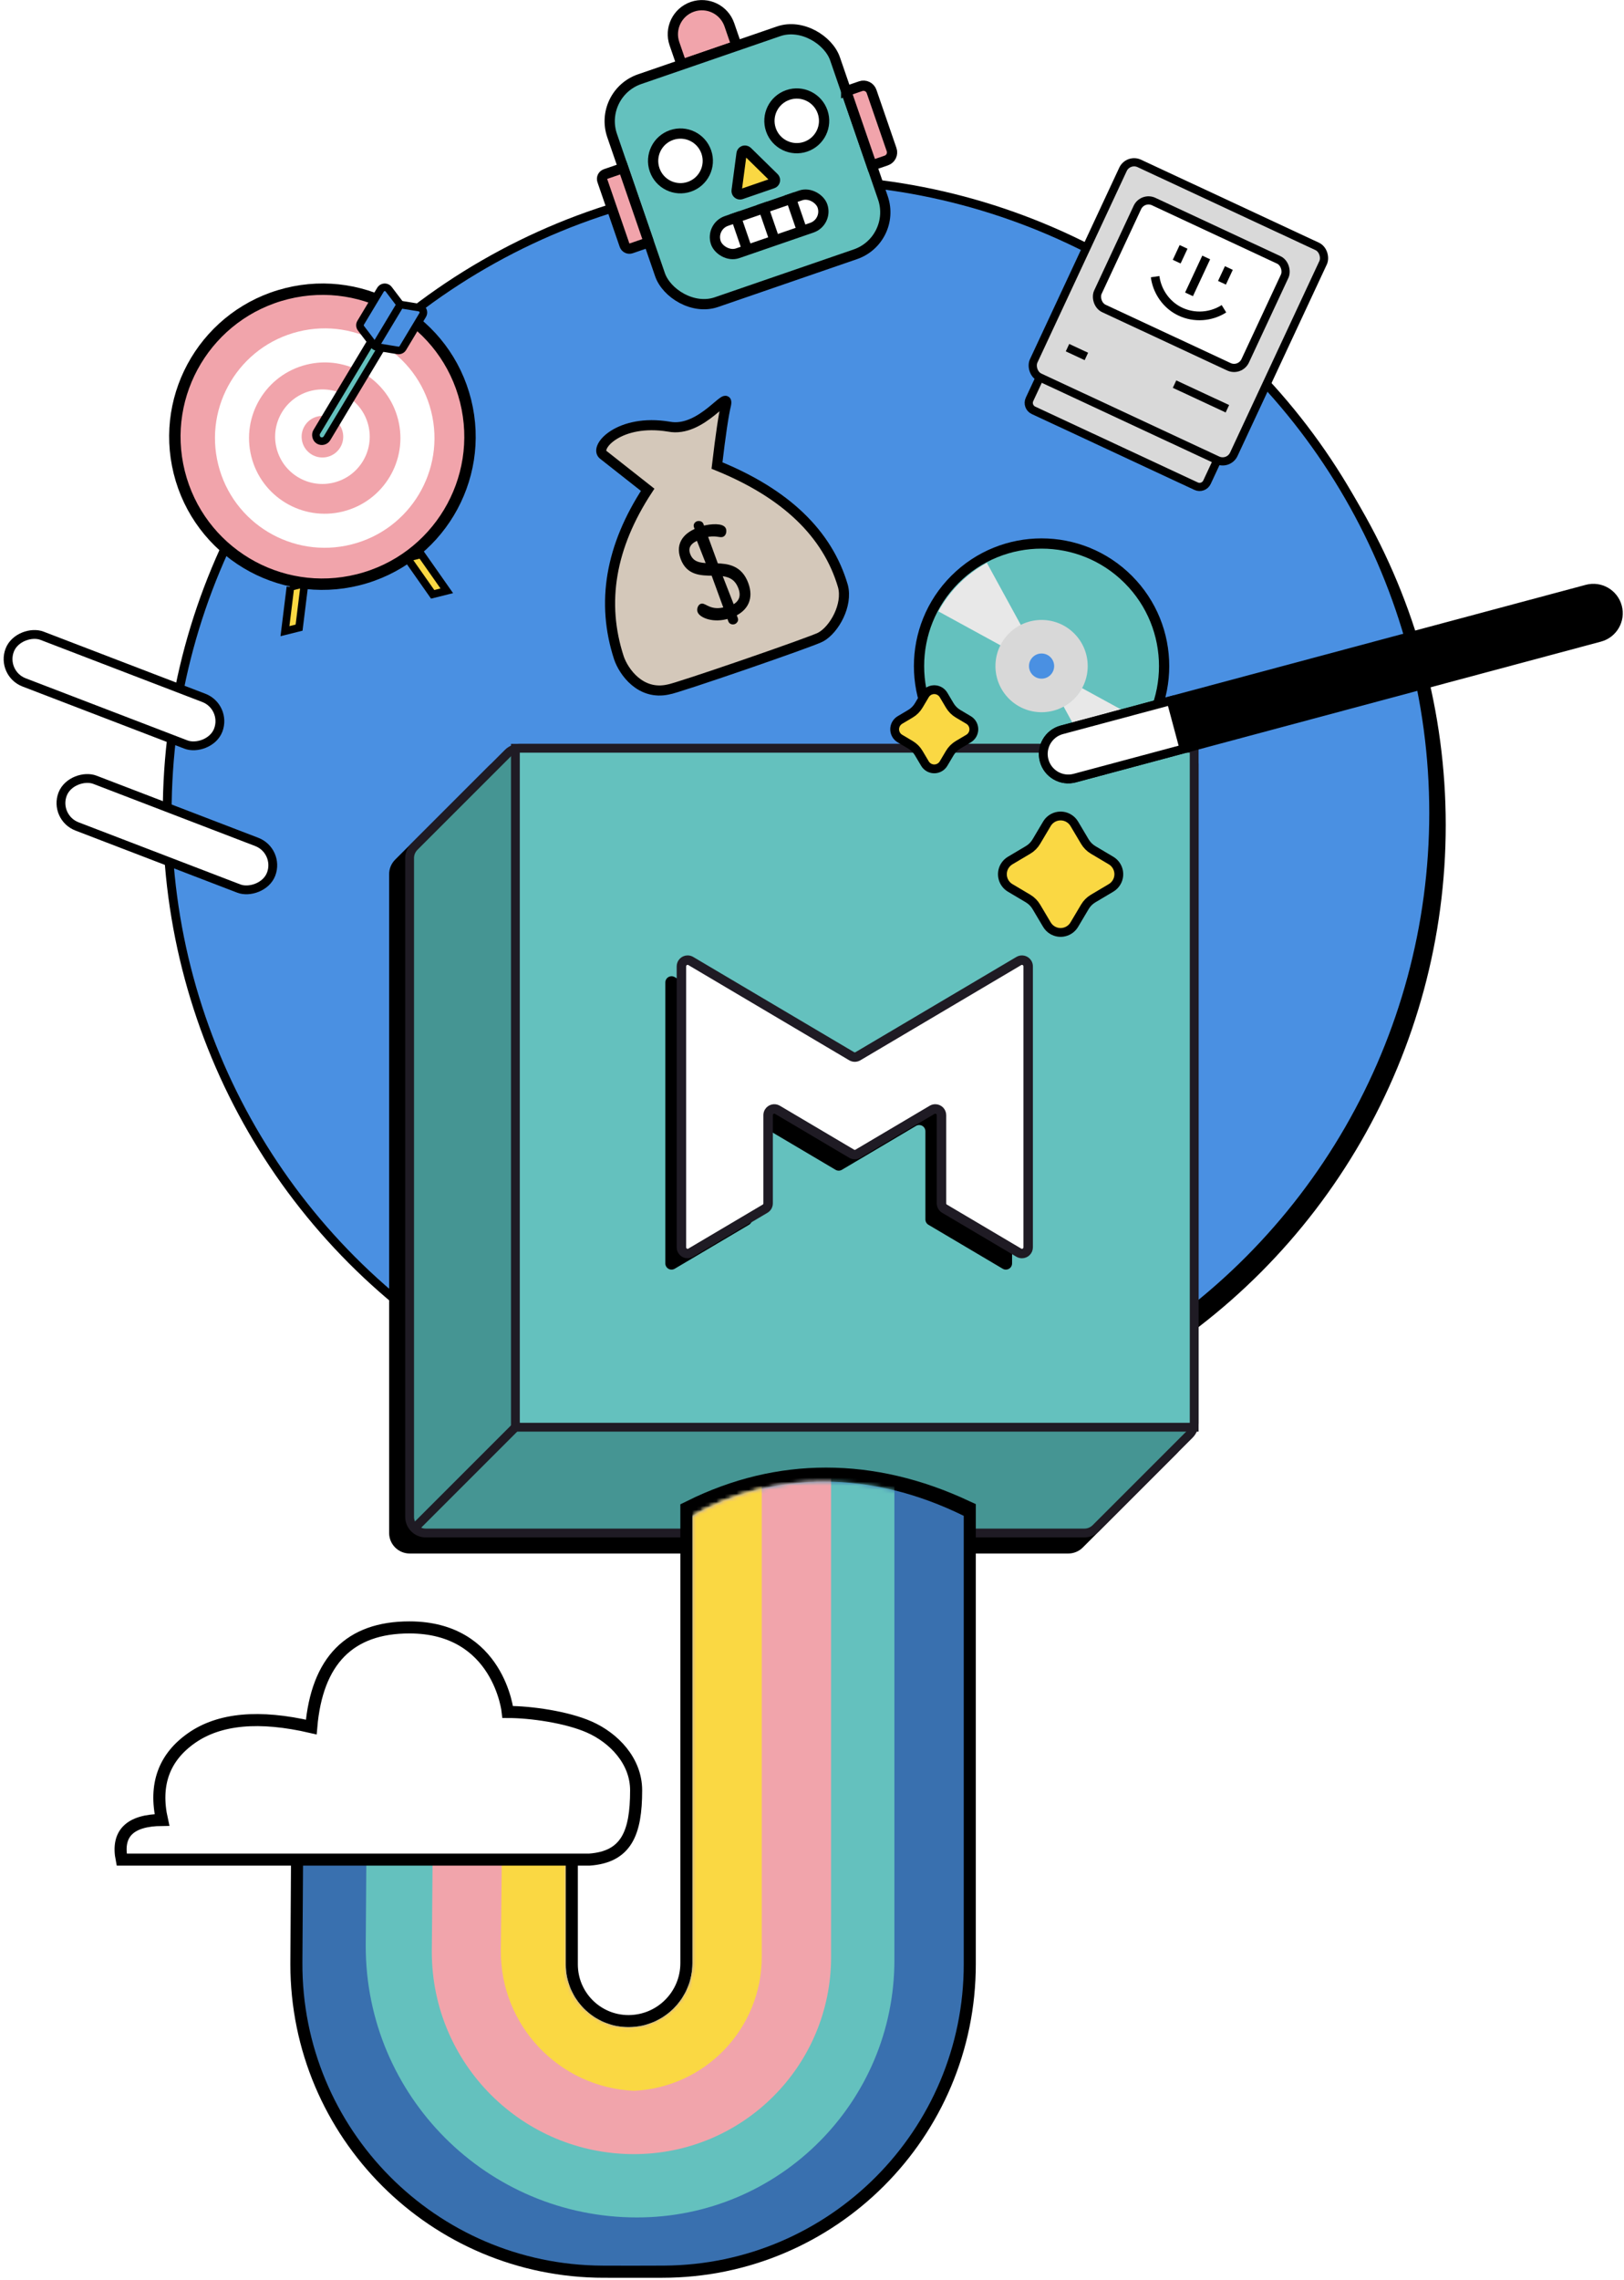 <svg xmlns="http://www.w3.org/2000/svg" xmlns:xlink="http://www.w3.org/1999/xlink" width="404" height="567" viewBox="0 0 404 567">
    <defs>
        <filter id="prefix__a" width="104.5%" height="104.5%" x="-1.3%" y="-1.3%" filterUnits="objectBoundingBox">
            <feMorphology in="SourceAlpha" operator="dilate" radius="2.597" result="shadowSpreadOuter1"/>
            <feOffset dx="3" dy="3" in="shadowSpreadOuter1" result="shadowOffsetOuter1"/>
            <feComposite in="shadowOffsetOuter1" in2="SourceAlpha" operator="out" result="shadowOffsetOuter1"/>
            <feColorMatrix in="shadowOffsetOuter1" values="0 0 0 0 0 0 0 0 0 0 0 0 0 0 0 0 0 0 0.07 0"/>
        </filter>
        <filter id="prefix__c" width="104.1%" height="104.1%" x="-3%" y="-1%" filterUnits="objectBoundingBox">
            <feOffset dx="-4" dy="4" in="SourceAlpha" result="shadowOffsetOuter1"/>
            <feComposite in="shadowOffsetOuter1" in2="SourceAlpha" operator="out" result="shadowOffsetOuter1"/>
            <feColorMatrix in="shadowOffsetOuter1" values="0 0 0 0 0 0 0 0 0 0 0 0 0 0 0 0 0 0 0.07 0"/>
        </filter>
        <filter id="prefix__e" width="112%" height="110.7%" x="-8.3%" y="-2.7%" filterUnits="objectBoundingBox">
            <feMorphology in="SourceAlpha" operator="dilate" radius="1.177" result="shadowSpreadOuter1"/>
            <feOffset dx="-4" dy="4" in="shadowSpreadOuter1" result="shadowOffsetOuter1"/>
            <feComposite in="shadowOffsetOuter1" in2="SourceAlpha" operator="out" result="shadowOffsetOuter1"/>
            <feColorMatrix in="shadowOffsetOuter1" values="0 0 0 0 0 0 0 0 0 0 0 0 0 0 0 0 0 0 0.07 0"/>
        </filter>
        <filter id="prefix__g" width="111.5%" height="109.7%" x="-5.8%" y="-4.8%" filterUnits="objectBoundingBox">
            <feOffset dx="3" dy="3" in="SourceAlpha" result="shadowOffsetOuter1"/>
            <feColorMatrix in="shadowOffsetOuter1" result="shadowMatrixOuter1" values="0 0 0 0 0 0 0 0 0 0 0 0 0 0 0 0 0 0 0.07 0"/>
            <feMerge>
                <feMergeNode in="shadowMatrixOuter1"/>
                <feMergeNode in="SourceGraphic"/>
            </feMerge>
        </filter>
        <filter id="prefix__j" width="123.3%" height="153.4%" x="-12%" y="-26.7%" filterUnits="objectBoundingBox">
            <feOffset dx="7" dy="7" in="SourceAlpha" result="shadowOffsetOuter1"/>
            <feColorMatrix in="shadowOffsetOuter1" result="shadowMatrixOuter1" values="0 0 0 0 0 0 0 0 0 0 0 0 0 0 0 0 0 0 0.07 0"/>
            <feMerge>
                <feMergeNode in="shadowMatrixOuter1"/>
                <feMergeNode in="SourceGraphic"/>
            </feMerge>
        </filter>
        <path id="prefix__d" d="M24.801 1.499L1.499 24.8C.539 25.761 0 27.062 0 28.419v163.834c0 2.826 2.291 5.117 5.117 5.117h163.834c1.357 0 2.658-.54 3.618-1.499l23.302-23.302c.96-.96 1.499-2.261 1.499-3.618V5.117c0-2.826-2.291-5.117-5.117-5.117H28.419c-1.357 0-2.658.54-3.618 1.499z"/>
        <path id="prefix__f" d="M68.714 125.221V55.336c0-.852.69-1.542 1.542-1.542.276 0 .547.074.785.215l40.017 23.681c.484.287 1.086.287 1.57 0l40.017-23.68c.733-.435 1.678-.192 2.112.54.14.238.215.51.215.786v69.885c0 .852-.69 1.542-1.542 1.542-.276 0-.547-.074-.785-.215l-18.48-10.937c-.47-.277-.757-.782-.757-1.327v-21.94c0-.851-.69-1.541-1.542-1.541-.277 0-.548.074-.785.214l-18.453 10.92c-.484.287-1.086.287-1.57 0l-18.453-10.92c-.732-.433-1.678-.19-2.112.542-.14.238-.214.509-.214.785v21.94c0 .545-.288 1.05-.757 1.327L71.04 126.548c-.733.434-1.678.191-2.112-.542-.14-.237-.215-.509-.215-.785z"/>
        <path id="prefix__h" d="M97.5 9C107.719 3.333 118.635.5 130.25.5 141.865.5 153.448 3.333 165 9v111.479c0 41.263-33.332 74.775-74.594 74.999-2.72.015-5.44.022-8.158.022-2.376 0-4.751-.006-7.126-.017C33.7 195.287.282 161.55.478 120.128v-.134L.75 78.5H66v42.069c0 8.613 6.982 15.595 15.595 15.595l.155-.001c8.724-.087 15.75-7.183 15.75-15.908V9z"/>
        <circle id="prefix__b" cx="202.122" cy="214.181" r="157.531"/>
    </defs>
    <g fill="none" fill-rule="evenodd" transform="translate(-3 -12)">
        <g fill-rule="nonzero">
            <use fill="#000" filter="url(#prefix__a)" xlink:href="#prefix__b"/>
            <use fill="#4A90E2" stroke="#000" stroke-width="2.193" xlink:href="#prefix__b"/>
        </g>
        <g>
            <path fill="#64C1BE" fill-rule="nonzero" stroke="#000" stroke-width="2.55" d="M50.767 7.654c11.906 11.906 11.906 31.208 0 43.113-11.905 11.906-31.207 11.906-43.113 0-11.906-11.905-11.906-31.207 0-43.113 11.906-11.906 31.208-11.906 43.113 0zm-17.294 25.82c2.353-2.355 2.353-6.17 0-8.525-2.353-2.354-6.17-2.353-8.524 0-2.354 2.354-2.354 6.17 0 8.524 2.354 2.354 6.17 2.354 8.524 0zm0 0s0 0 0 0h0s0 0 0 0z" transform="translate(232.9 148.45)"/>
            <path fill="#E8E8E8" d="M37.282 37.282c-.793.793-1.676 1.438-2.612 1.951l8.51 15.565c2.382-1.304 4.625-2.958 6.643-4.975 2.017-2.018 3.671-4.26 4.975-6.643l-15.565-8.51c-.512.937-1.158 1.82-1.95 2.612zM21.725 21.725c.823-.823 1.74-1.493 2.712-2.026L15.602 3.538c-2.475 1.354-4.804 3.07-6.899 5.165-2.095 2.095-3.811 4.424-5.165 6.899l16.161 8.835c.532-.972 1.203-1.889 2.026-2.712z" transform="translate(232.9 148.45)"/>
            <path fill="#D8D8D8" fill-rule="nonzero" d="M37.325 21.096c-4.482-4.481-11.748-4.481-16.229 0-4.481 4.482-4.481 11.748 0 16.229 4.482 4.482 11.748 4.482 16.229 0 4.482-4.482 4.482-11.747 0-16.229zm-5.902 10.327c-1.222 1.223-3.203 1.223-4.426 0-1.223-1.222-1.223-3.203 0-4.426 1.223-1.223 3.204-1.223 4.426 0 1.223 1.223 1.223 3.205 0 4.426z" transform="translate(232.9 148.45)"/>
        </g>
        <g fill-rule="nonzero" stroke="#000" stroke-width="2.55" transform="rotate(-19 142.98 -406.967)">
            <path fill="#F1A4AB" d="M29.325 14.025h14.45V8.5c0-3.99-3.235-7.225-7.225-7.225-3.99 0-7.225 3.235-7.225 7.225v5.525z"/>
            <rect width="58.65" height="58.65" x="7.225" y="14.025" fill="#64C1BE" rx="11.05"/>
            <circle cx="21.25" cy="36.55" r="6.8" fill="#FFF"/>
            <path fill="#FAD843" d="M37.735 39.77l4.15 8.3c.21.42.04.93-.38 1.14-.118.06-.248.09-.38.09h-8.3c-.47 0-.85-.38-.85-.85 0-.132.031-.262.09-.38l4.15-8.3c.21-.42.72-.59 1.14-.38.165.083.298.216.38.38z"/>
            <rect width="28.05" height="8.5" x="22.95" y="54.4" fill="#FFF" rx="4.25"/>
            <circle cx="51.85" cy="36.55" r="6.8" fill="#FFF"/>
            <path fill="#F1A4AB" d="M65.875 33.575v19.55H69.7c1.174 0 2.125-.951 2.125-2.125V35.7c0-1.174-.951-2.125-2.125-2.125h-3.825zM7.225 53.125v-19.55H2.55c-.704 0-1.275.57-1.275 1.275v17c0 .704.57 1.275 1.275 1.275h4.675z"/>
            <g stroke-linecap="square">
                <path d="M8.075 0v8.234M.85 0v8.234M15.3 0v8.234" transform="translate(28.9 54.4)"/>
            </g>
        </g>
        <g>
            <g transform="translate(103.802 154.485) translate(0 42.517)">
                <use fill="#000" filter="url(#prefix__c)" xlink:href="#prefix__d"/>
                <path fill="#459593" stroke="#1F1B24" stroke-linejoin="square" stroke-width="2.193" d="M25.576 2.274L2.274 25.576c-.754.754-1.177 1.777-1.177 2.843v163.834c0 2.22 1.8 4.02 4.02 4.02h163.834c1.066 0 2.089-.423 2.843-1.177l23.302-23.302c.754-.754 1.178-1.777 1.178-2.843V5.117c0-2.22-1.8-4.02-4.021-4.02H28.419c-1.066 0-2.089.423-2.843 1.177z"/>
                <path fill="#64C1BE" fill-rule="nonzero" stroke="#1F1B24" stroke-width="2.193" d="M27.413 1.097H196.274V169.958H27.413z"/>
                <use fill="#000" filter="url(#prefix__e)" xlink:href="#prefix__f"/>
                <use fill="#FFF" stroke="#1F1B24" stroke-width="2.354" xlink:href="#prefix__f"/>
                <path stroke="#1F1B24" stroke-width="2.193" d="M2.193 195.177l26.316-26.316-26.316 26.316z"/>
            </g>
            <g stroke="#000" stroke-width="2.193">
                <path fill="#000" d="M7.31 1.097c-3.432 0-6.213 2.781-6.213 6.213v135.235c0 3.432 2.781 6.214 6.213 6.214s6.214-2.782 6.214-6.214V7.31c0-3.432-2.782-6.213-6.214-6.213z" transform="translate(103.802 154.485) rotate(-105 100.603 -34.31)"/>
                <path fill="#FFF" d="M1.097 35.454h12.427V7.31c0-3.432-2.782-6.213-6.214-6.213-3.432 0-6.213 2.781-6.213 6.213v28.144z" transform="translate(103.802 154.485) rotate(-105 100.603 -34.31)"/>
            </g>
            <path fill="#FAD843" fill-rule="nonzero" stroke="#000" stroke-width="2.193" d="M125.699 42.761l-2.617-1.554c-1.278-.759-1.7-2.41-.94-3.69.23-.386.553-.71.94-.94l2.617-1.553c.841-.5 1.543-1.202 2.043-2.043l1.554-2.617c.759-1.278 2.41-1.7 3.689-.94.387.23.71.553.94.94l1.554 2.617c.5.841 1.202 1.543 2.043 2.043l2.617 1.554c1.278.759 1.7 2.41.94 3.689-.23.387-.553.71-.94.94l-2.617 1.554c-.841.5-1.543 1.202-2.043 2.043l-1.554 2.617c-.759 1.278-2.41 1.7-3.69.94-.386-.23-.71-.553-.94-.94l-1.553-2.617c-.5-.841-1.202-1.543-2.043-2.043zM154.953 80.988l-4.451-2.643c-1.88-1.116-2.5-3.545-1.383-5.426.338-.569.813-1.044 1.383-1.383l4.451-2.643c.841-.5 1.544-1.201 2.043-2.042l2.643-4.452c1.117-1.88 3.546-2.5 5.426-1.383.57.338 1.045.814 1.383 1.383l2.643 4.452c.5.84 1.202 1.543 2.043 2.042l4.451 2.643c1.88 1.117 2.5 3.546 1.383 5.426-.338.57-.813 1.045-1.383 1.383l-4.451 2.643c-.841.5-1.544 1.202-2.043 2.043l-2.643 4.452c-1.117 1.88-3.546 2.499-5.426 1.382-.57-.338-1.045-.813-1.383-1.382l-2.643-4.452c-.5-.841-1.202-1.543-2.043-2.043z" transform="translate(103.802 154.485)"/>
        </g>
        <rect width="12.427" height="55.556" x="15.21" y="-1.583" fill="#FFF" stroke="#000" stroke-width="2.193" rx="6.214" transform="rotate(-69 173.572 106.034)"/>
        <rect width="12.427" height="55.556" x="15.21" y="-1.583" fill="#FFF" stroke="#000" stroke-width="2.193" rx="6.214" transform="rotate(-69 140.934 97.697)"/>
        <g transform="rotate(25 28.813 663.628)">
            <path fill="#D9D9D9" fill-rule="nonzero" stroke="#000" stroke-width="2.038" d="M4.126 55.667v10.092c0 1.126.913 2.038 2.038 2.038h44.642c1.126 0 2.038-.912 2.038-2.038V55.667H4.126z"/>
            <rect width="54.933" height="58.682" x="1.019" y="1.019" fill="#D9D9D9" fill-rule="nonzero" stroke="#000" stroke-width="2.038" rx="3.057"/>
            <rect width="40.431" height="29.334" x="8.27" y="8.103" fill="#FFF" fill-rule="nonzero" stroke="#000" stroke-width="2.038" rx="3.057"/>
            <g>
                <path fill="#000" d="M10.308 16.02c4.141 0 8.11-2.155 10.383-5.73l-1.798-1.182c-2.087 3.284-5.904 5.116-9.726 4.668-2.979-.35-5.734-2.095-7.369-4.668L0 10.29c1.979 3.114 5.314 5.225 8.921 5.648.463.055.926.081 1.387.081z" transform="translate(18.645 15.18)"/>
                <path fill="#D8D8D8" fill-rule="nonzero" stroke="#000" stroke-width="1.153" d="M3.684.576H4.684V3.471H3.684zM16.114.576H17.114V3.471H16.114zM9.899.576H10.899V9.543H9.899z" transform="translate(18.645 15.18)"/>
            </g>
            <path fill-rule="nonzero" stroke="#000" stroke-width="2.038" d="M35.218 47.058H49.72M7.25 50.094h5.18"/>
        </g>
        <g fill-rule="nonzero" stroke="#000">
            <path fill="#D4C8BA" stroke-width="2.509" d="M21.053 16.007L13.401 4.123c-1.506-2.483 6.778-7.182 17.747-1.25 7.225 4.184 17.41-4.276 15.233-.539-1.349 2.09-3.702 6.619-7.058 13.586C53.2 28.002 59.82 40.853 59.184 54.474c-.35 4.83-5.508 9.491-9.33 10.168-1.897.423-38.368.423-40.104 0C2.682 63.856.682 56.839.682 53.248c.22-14.487 7.01-26.9 20.371-37.241z" transform="rotate(-19 444.581 -352.549)"/>
            <path fill="#000" stroke-width="1.02" d="M31.338 52.296c3.19-.356 5.392-2.297 5.32-6.167-.083-4.381-2.89-5.777-5.563-6.786l-.149-7.932c2.401.173 3.38 1.247 3.956 1.257.576.011.913-.75.906-1.166-.02-1.055-2.594-1.902-4.898-2.041l-.018-.928c-.006-.32-.395-.615-.746-.621-.416-.008-.73.274-.725.594l.019.991c-2.779.14-5.793 1.362-5.718 5.392.077 4.093 3.101 5.11 5.934 6.153l.175 9.307c-3.968-.17-4.719-2.71-5.487-2.724-.48-.01-.946.653-.937 1.165.022 1.151 2.431 3.467 6.461 3.574l.022 1.151c.006.32.331.614.747.622.352.006.73-.274.724-.594l-.023-1.247zm-5.984-17.684c-.096-2.315 1.683-3.084 3.647-3.158l.302 7.256c-2.063-.803-3.847-1.658-3.949-4.098zm6.179 15.863l-.36-8.904c1.99.895 3.632 2.035 3.746 4.873.098 2.413-1.118 3.764-3.386 4.03z" transform="rotate(-19 444.581 -352.549)"/>
        </g>
        <g transform="rotate(-14 396.682 -104.235)">
            <g fill="#FAD843" stroke="#000" stroke-width="1.892">
                <path d="M5.356.946L1.378 11.282h3.62L8.979.946H5.355zM38.888.946l3.979 10.336h-3.62L35.266.946h3.621z" transform="translate(16.003 71.487)"/>
            </g>
            <ellipse cx="38.126" cy="38.095" fill="#F1A4AB" stroke="#000" stroke-width="2.838" rx="36.707" ry="36.676"/>
            <ellipse cx="38.597" cy="38.566" fill="#FFF" rx="27.3" ry="27.278"/>
            <ellipse cx="38.597" cy="38.566" fill="#F1A4AB" rx="18.828" ry="18.813"/>
            <ellipse cx="38.126" cy="38.095" fill="#FFF" rx="11.767" ry="11.758"/>
            <ellipse cx="38.126" cy="38.095" fill="#F1A4AB" rx="5.178" ry="5.173"/>
            <g stroke="#000" stroke-width="1.892" transform="rotate(45 25.306 77.59)">
                <rect width="3.003" height="28.678" x="4.617" y="13.174" fill="#64C1BE" rx="1.502"/>
                <path fill="#4A90E2" d="M1.686.674l3.977 1.59c.293.116.62.116.912 0l3.977-1.59c.63-.252 1.346.055 1.598.686.058.145.088.3.088.456v9.58c0 .502-.306.955-.773 1.141l-4.89 1.954c-.293.117-.62.117-.912 0l-4.89-1.954C.306 12.351 0 11.898 0 11.395V1.816c0-.68.55-1.23 1.23-1.23.156 0 .311.03.456.088z"/>
                <path d="M6.119 2.446v12.109"/>
            </g>
        </g>
        <g>
            <g filter="url(#prefix__g)" transform="translate(26 377) translate(48.75)">
                <path fill="#FFF" stroke="#000" stroke-width="6" d="M97.5 8c10.782-5.333 21.865-8 33.25-8 11.385 0 22.801 2.667 34.25 8v112.5c0 41.421-33.579 75-75 75H75.482c-41.421 0-75-33.579-75-75 0-.16 0-.32.002-.48L.75 78.5H66v42.069c0 8.613 6.982 15.595 15.595 15.595l.155-.001h0c8.724-.087 15.75-7.183 15.75-15.908V8z"/>
                <mask id="prefix__i" fill="#fff">
                    <use xlink:href="#prefix__h"/>
                </mask>
                <use fill="#3970AF" xlink:href="#prefix__h"/>
                <path fill="#64C1BE" d="M97.5 5l50.25-10v124.461c0 35.368-28.671 64.039-64.039 64.039-37.267 0-67.477-30.21-67.477-67.477l.001-.482L16.5 78.5H66v42.069c0 8.613 6.982 15.595 15.595 15.595l.155-.001c8.724-.087 15.75-7.183 15.75-15.908V5z" mask="url(#prefix__i)"/>
                <path fill="#F1A4AB" d="M97.5 5L132-15v133.711c0 27.084-21.955 49.039-49.039 49.039-27.773 0-50.287-22.514-50.287-50.287 0-.14 0-.281.002-.422L33 78.5h33v42.069c0 8.613 6.982 15.595 15.595 15.595l.155-.001c8.724-.087 15.75-7.183 15.75-15.908V5z" mask="url(#prefix__i)"/>
                <path fill="#FAD843" d="M97.5 5l17.25-10v123.676c0 17.813-13.995 32.484-31.789 33.324-18.663-.837-33.307-16.312-33.112-34.993L50.25 78.5H66v42.069c0 8.613 6.982 15.595 15.595 15.595l.155-.001c8.724-.087 15.75-7.183 15.75-15.908V5z" mask="url(#prefix__i)"/>
            </g>
            <g fill="#FFF" fill-rule="nonzero" stroke="#000" stroke-width="3" filter="url(#prefix__j)" transform="translate(26 377) translate(0 32.75)">
                <path d="M25.743 57.75h90.868c9.2-.655 11.639-6.576 11.639-17.233 0-7.327-5.549-13.045-11.64-15.735-5.635-2.49-14.576-3.75-20.3-3.75 0 0-2.182-21.032-24.465-21.032-14.856 0-22.993 8.26-24.412 24.782-12.934-3.005-22.849-2.1-29.745 2.712-6.896 4.812-9.36 11.61-7.393 20.392-7.981.072-11.322 3.36-10.022 9.864h25.47z"/>
            </g>
        </g>
    </g>
</svg>
